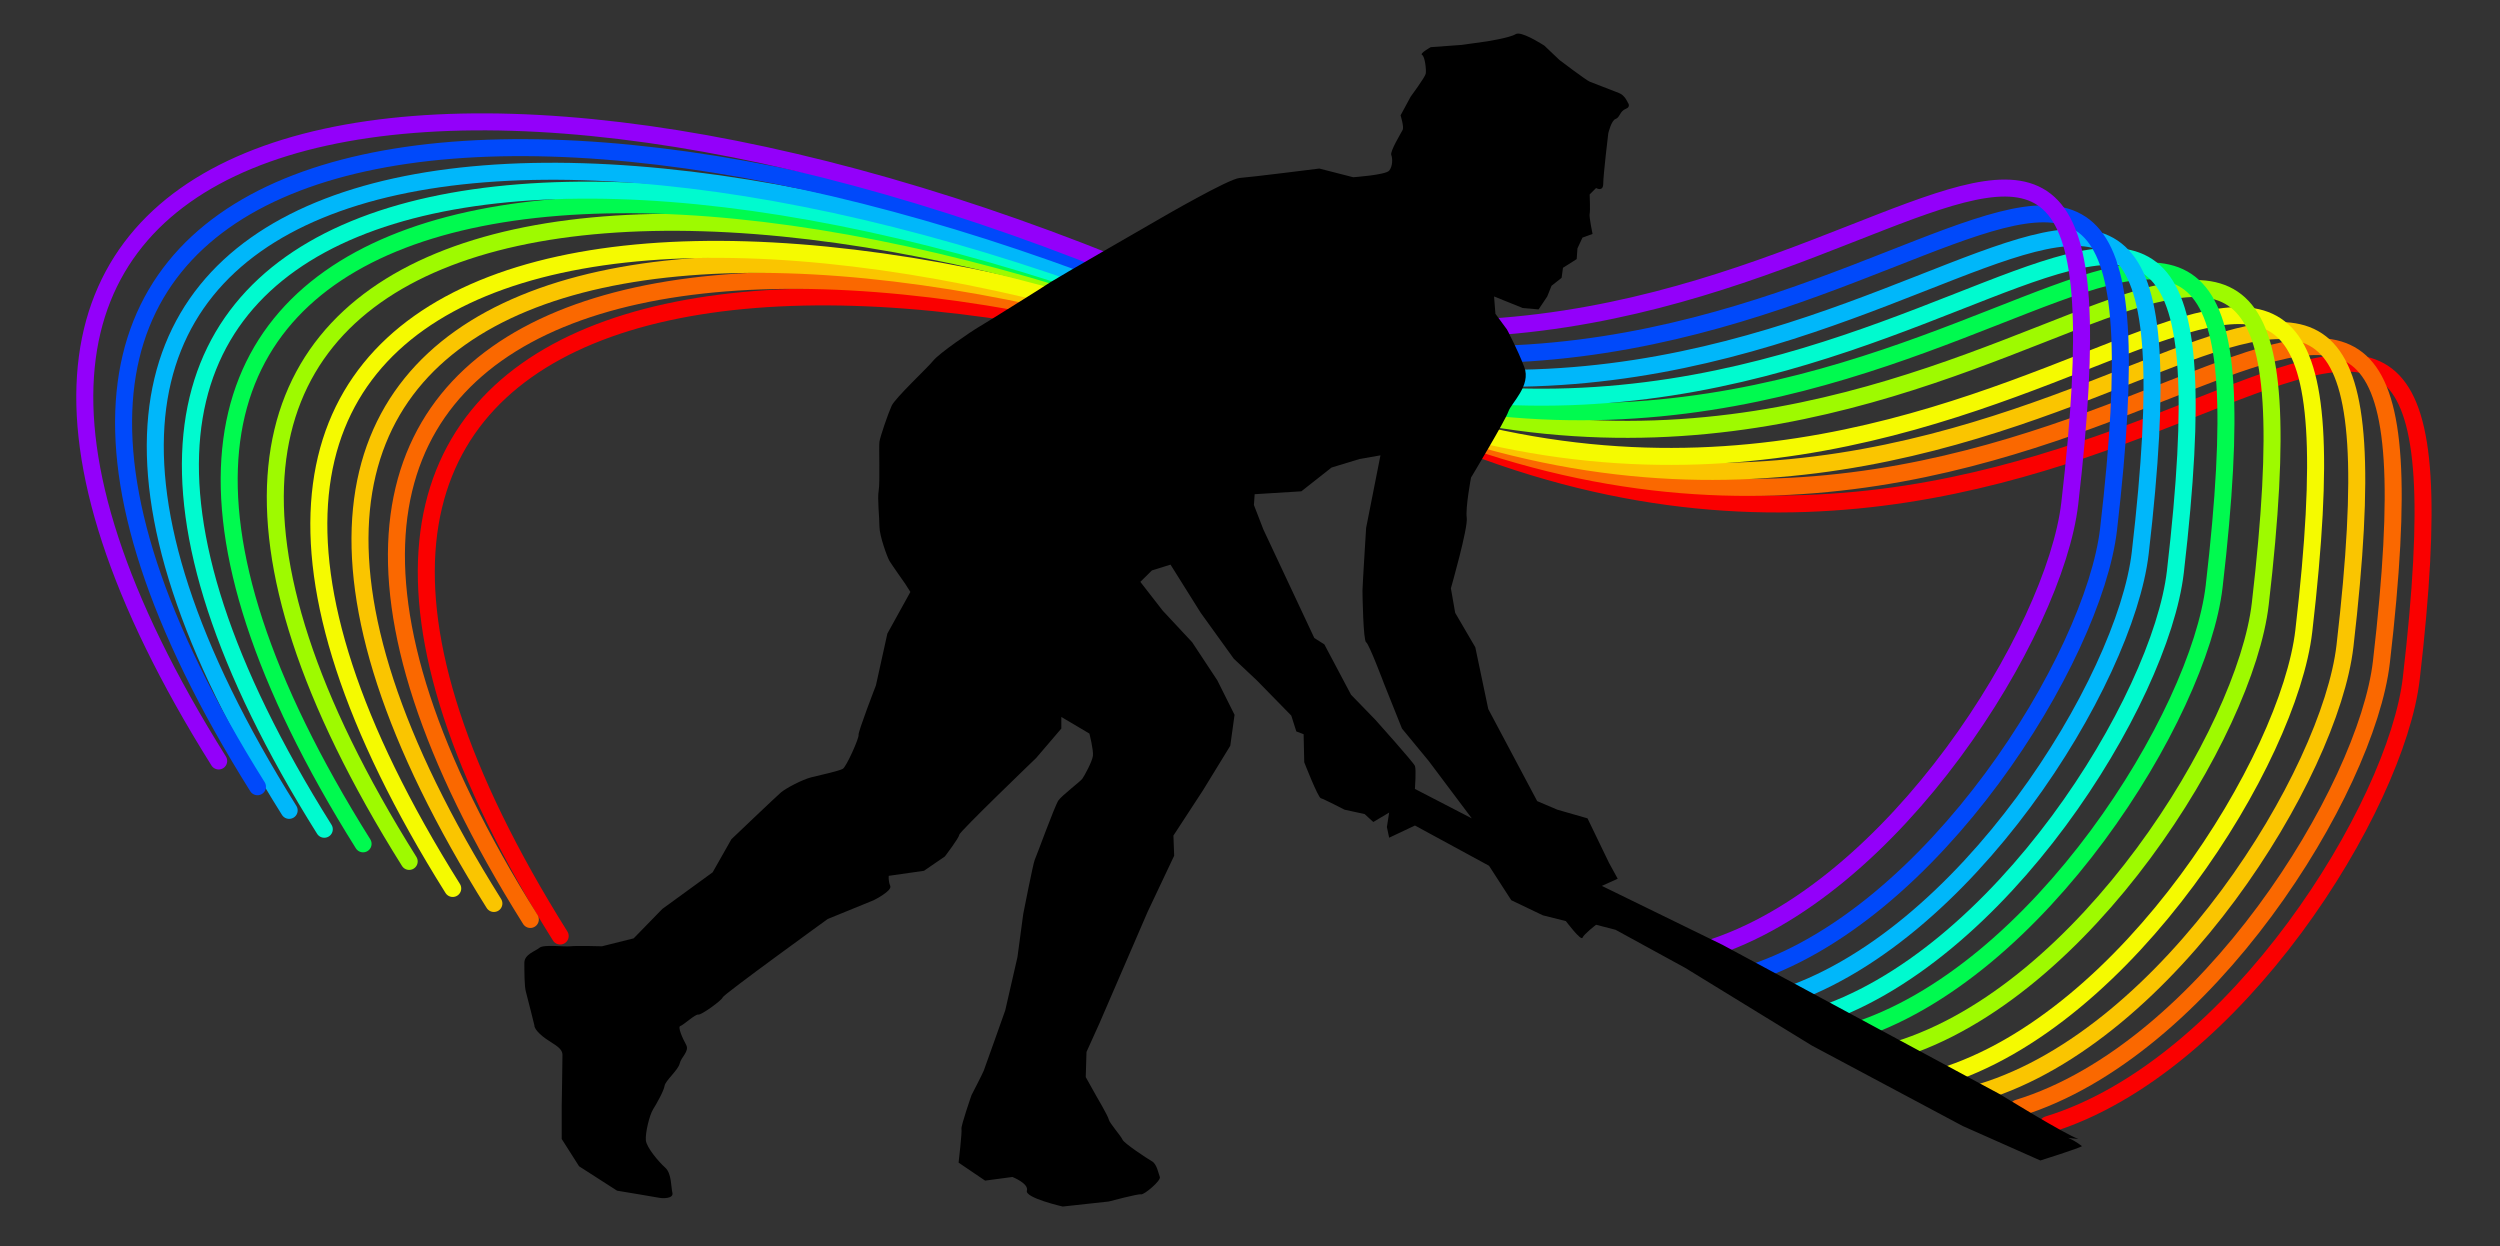 <?xml version="1.0" encoding="UTF-8" standalone="no"?>
<svg
   xmlns:dc="http://purl.org/dc/elements/1.1/"
   xmlns:cc="http://creativecommons.org/ns#"
   xmlns:rdf="http://www.w3.org/1999/02/22-rdf-syntax-ns#"
   xmlns:svg="http://www.w3.org/2000/svg"
   xmlns="http://www.w3.org/2000/svg"
   xmlns:sodipodi="http://sodipodi.sourceforge.net/DTD/sodipodi-0.dtd"
   xmlns:inkscape="http://www.inkscape.org/namespaces/inkscape"
   id="svg2853"
   viewBox="0 0 374.46 186.69"
   version="1.1"
   inkscape:version="0.48.4 r9939"
   width="100%"
   height="100%"
   sodipodi:docname="logo.svg">
  <rect x="0" y="0" width="374.46" height="186.69" fill="#333333" stroke="none"/>
  <defs
     id="defs3958" />
  <sodipodi:namedview
     pagecolor="#ffffff"
     bordercolor="#666666"
     borderopacity="1"
     objecttolerance="10"
     gridtolerance="10"
     guidetolerance="10"
     inkscape:pageopacity="0"
     inkscape:pageshadow="2"
     inkscape:window-width="1858"
     inkscape:window-height="1057"
     id="namedview3956"
     showgrid="false"
     inkscape:zoom="3.0974253"
     inkscape:cx="138.38445"
     inkscape:cy="93.173137"
     inkscape:window-x="54"
     inkscape:window-y="-8"
     inkscape:window-maximized="1"
     inkscape:current-layer="layer2" />
  <g
     inkscape:groupmode="layer"
     id="layer3"
     inkscape:label="Ebene#1"
     transform="translate(0,11)">
    <g
       id="g5267"
       transform="matrix(0.999,-0.201,0.201,0.998,42.41,44.799)">
      <path
         sodipodi:nodetypes="cssc"
         inkscape:connector-curvature="0"
         id="path5188"
         d="m 232.451,159.699 c 28.804,-2.837 59.493,-35.847 65.323,-53.808 C 330.151,6.14 258.181,103.614 166.805,43.581 74.081,-17.339 -16.694,-17.32 23.568,89.318"
         style="fill:none;stroke:#fa0000;stroke-width:2.5;stroke-linecap:round;stroke-linejoin:round;stroke-miterlimit:4;stroke-opacity:1;stroke-dasharray:none" />
      <path
         sodipodi:nodetypes="cssc"
         inkscape:connector-curvature="0"
         id="path5188-1"
         d="m 228.628,156.444 c 28.804,-2.837 59.493,-35.847 65.323,-53.808 C 326.327,2.885 254.357,100.359 162.982,40.326 70.257,-20.594 -20.518,-20.576 19.745,86.063"
         style="fill:none;stroke:#fa6800;stroke-width:2.5;stroke-linecap:round;stroke-linejoin:round;stroke-miterlimit:4;stroke-opacity:1;stroke-dasharray:none" />
      <path
         sodipodi:nodetypes="cssc"
         inkscape:connector-curvature="0"
         id="path5188-7"
         d="M 223.842,153.081 C 252.646,150.244 283.335,117.233 289.165,99.272 321.542,-0.478 249.571,96.996 158.196,36.963 65.471,-23.957 -25.304,-23.939 14.959,82.7"
         style="fill:none;stroke:#fac500;stroke-width:2.5;stroke-linecap:round;stroke-linejoin:round;stroke-miterlimit:4;stroke-opacity:1;stroke-dasharray:none" />
      <path
         sodipodi:nodetypes="cssc"
         inkscape:connector-curvature="0"
         id="path5188-11"
         d="m 218.346,149.722 c 28.804,-2.837 59.493,-35.847 65.323,-53.808 C 316.046,-3.836 244.076,93.637 152.701,33.604 59.976,-27.316 -30.799,-27.297 9.463,79.341"
         style="fill:none;stroke:#f5fa00;stroke-width:2.5;stroke-linecap:round;stroke-linejoin:round;stroke-miterlimit:4;stroke-opacity:1;stroke-dasharray:none" />
      <path
         sodipodi:nodetypes="cssc"
         inkscape:connector-curvature="0"
         id="path5188-5"
         d="m 212.858,144.556 c 28.804,-2.837 59.493,-35.847 65.323,-53.808 C 310.558,-9.002 238.587,88.471 147.212,28.438 54.487,-32.481 -36.287,-32.463 3.975,74.175"
         style="fill:none;stroke:#9efa00;stroke-width:2.5;stroke-linecap:round;stroke-linejoin:round;stroke-miterlimit:4;stroke-opacity:1;stroke-dasharray:none" />
      <path
         sodipodi:nodetypes="cssc"
         inkscape:connector-curvature="0"
         id="path5188-2"
         d="m 206.724,140.682 c 28.804,-2.837 59.493,-35.847 65.323,-53.808 C 304.424,-12.876 232.453,84.597 141.078,24.564 48.353,-36.355 -42.422,-36.337 -2.159,70.301"
         style="fill:none;stroke:#00fa4f;stroke-width:2.5;stroke-linecap:round;stroke-linejoin:round;stroke-miterlimit:4;stroke-opacity:1;stroke-dasharray:none" />
      <path
         sodipodi:nodetypes="cssc"
         inkscape:connector-curvature="0"
         id="path5188-76"
         d="m 201.558,137.454 c 28.804,-2.837 59.493,-35.847 65.323,-53.808 C 299.258,-16.105 227.288,81.369 135.912,21.336 43.188,-39.584 -47.587,-39.565 -7.325,67.073"
         style="fill:none;stroke:#00facf;stroke-width:2.5;stroke-linecap:round;stroke-linejoin:round;stroke-miterlimit:4;stroke-opacity:1;stroke-dasharray:none" />
      <path
         sodipodi:nodetypes="cssc"
         inkscape:connector-curvature="0"
         id="path5188-14"
         d="M 197.045,133.71 C 225.85,130.873 256.539,97.862 262.368,79.902 294.745,-19.849 222.775,77.625 131.4,17.592 38.675,-43.328 -52.1,-43.309 -11.838,63.329"
         style="fill:none;stroke:#00b7fa;stroke-width:2.5;stroke-linecap:round;stroke-linejoin:round;stroke-miterlimit:4;stroke-opacity:1;stroke-dasharray:none" />
      <path
         sodipodi:nodetypes="cssc"
         inkscape:connector-curvature="0"
         id="path5188-23"
         d="M 193.164,129.382 C 221.968,126.546 252.658,93.535 258.487,75.574 290.864,-24.176 218.894,73.298 127.518,13.265 34.794,-47.655 -55.981,-47.637 -15.719,59.001"
         style="fill:none;stroke:#0049fa;stroke-width:2.5;stroke-linecap:round;stroke-linejoin:round;stroke-miterlimit:4;stroke-opacity:1;stroke-dasharray:none" />
      <path
         sodipodi:nodetypes="cssc"
         inkscape:connector-curvature="0"
         id="path5188-22"
         d="M 188.322,124.54 C 217.126,121.703 247.815,88.692 253.645,70.732 286.021,-29.019 214.051,68.455 122.676,8.422 29.951,-52.498 -60.824,-52.479 -20.562,54.159"
         style="fill:none;stroke:#9300fa;stroke-width:2.5;stroke-linecap:round;stroke-linejoin:round;stroke-miterlimit:4;stroke-opacity:1;stroke-dasharray:none" />
    </g>
  </g>
  <g
     inkscape:groupmode="layer"
     id="layer2"
     inkscape:label="Ebene"
     transform="translate(0,11)">
    <g
       id="layer1"
       transform="translate(-24.293,-265.11)">
      <path
         id="path6475"
         d="m 251.734,259.14 c 1.236,0.072 3.881,1.809 3.881,1.809 l 2.261,2.148 c 0,0 3.983,3.025 4.522,3.241 0.538,0.215 3.547,1.392 4.409,1.714 0.861,0.323 1.3,1.413 1.3,1.413 0,0 0.541,0.638 -0.32,0.961 -0.861,0.323 -0.861,1.292 -1.507,1.507 -0.646,0.215 -1.093,2.148 -1.093,2.148 0,0 -0.754,6.245 -0.754,7.536 0,1.292 -1.074,0.659 -1.074,0.659 l -0.961,0.961 c 0,0 0.108,2.471 0,2.901 -0.108,0.431 0.433,3.015 0.433,3.015 l -1.507,0.546 -0.754,1.62 -0.113,1.601 -2.054,1.3 -0.207,1.507 -1.507,1.187 -0.641,1.601 -1.3,1.941 -2.374,-0.207 -4.296,-1.733 0.207,2.6 1.733,2.355 c 0,0 1.505,2.797 2.581,5.596 1.077,2.799 -1.943,5.397 -2.374,6.689 -0.431,1.292 -5.596,9.892 -5.596,9.892 0,0 -0.856,4.522 -0.641,6.029 0.215,1.507 -2.374,10.551 -2.374,10.551 l 0.641,3.674 3.015,5.162 1.941,9.251 7.329,13.792 3.015,1.281 4.522,1.3 3.222,6.67 1.3,2.374 -2.374,1.074 18.087,8.836 41.563,22.383 c 0,0 9.787,6.035 11.725,6.681 -5.369,-0.411 -2.787,-1.508 0.541,1.081 -0.431,0.323 -6.236,2.148 -6.236,2.148 l -11.625,-5.162 -22.609,-12.058 -18.954,-11.625 -10.438,-5.709 -2.92,-0.754 c 0,0 -1.819,1.402 -2.035,1.941 -0.215,0.538 -2.487,-2.487 -2.487,-2.487 l -3.448,-0.867 -4.729,-2.261 -3.335,-5.162 -11.097,-6.029 -3.862,1.828 -0.339,-1.601 0.339,-2.167 -2.374,1.413 -1.3,-1.187 -3.015,-0.659 c 0,0 -3.111,-1.607 -3.542,-1.714 -0.431,-0.108 -2.487,-5.389 -2.487,-5.389 l -0.094,-4.202 -1.093,-0.414 -0.754,-2.374 -5.162,-5.276 -3.448,-3.241 -4.955,-6.877 -4.522,-7.216 -2.788,0.867 -1.733,1.714 3.354,4.315 4.409,4.729 3.768,5.709 2.581,5.162 -0.641,4.635 -4.088,6.67 -4.428,6.783 0.113,3.015 -3.975,8.403 -7.216,16.693 -1.941,4.296 -0.113,3.768 1.62,2.901 c 0,0 1.72,2.91 1.828,3.448 0.108,0.538 1.838,2.476 2.054,3.015 0.215,0.538 3.655,2.81 4.409,3.241 0.754,0.431 0.972,1.817 1.187,2.355 0.215,0.538 -2.377,2.708 -2.807,2.6 -0.431,-0.108 -4.842,1.074 -4.842,1.074 l -6.896,0.754 c 0,0 -5.693,-1.297 -5.37,-2.374 0.323,-1.077 -2.167,-2.054 -2.167,-2.054 l -4.088,0.546 -3.975,-2.694 c 0,0 0.541,-4.619 0.433,-5.049 -0.108,-0.431 1.507,-5.068 1.507,-5.068 0,0 1.612,-3.117 1.828,-3.655 0.215,-0.538 3.222,-9.044 3.222,-9.044 l 1.828,-7.97 0.867,-6.463 c 0,0 1.499,-7.652 1.714,-8.083 0.215,-0.431 3.023,-8.177 3.561,-8.931 0.538,-0.754 3.238,-2.791 3.561,-3.222 0.323,-0.431 1.494,-2.587 1.601,-3.448 0.108,-0.861 -0.528,-3.335 -0.528,-3.335 l -4.202,-2.487 0,1.733 -3.768,4.409 c 0,0 -11.531,11.081 -11.531,11.512 0,0.431 -2.148,3.241 -2.148,3.241 l -3.128,2.148 -5.276,0.754 c 0,0 -0.097,0.754 0.226,1.507 0.323,0.754 -2.487,2.148 -2.487,2.148 l -6.877,2.807 c 0,0 -15.625,11.307 -15.732,11.738 -0.108,0.431 -3.224,2.689 -3.655,2.581 -0.431,-0.108 -2.264,1.607 -2.694,1.714 -0.431,0.108 0.328,1.838 0.867,2.807 0.538,0.969 -0.746,1.838 -0.961,2.807 -0.215,0.969 -2.153,2.581 -2.261,3.335 -0.108,0.754 -1.195,2.681 -1.733,3.542 -0.538,0.861 -1.182,3.558 -1.074,4.635 0.108,1.077 1.933,3.227 2.901,4.088 0.969,0.861 0.859,2.907 1.074,3.768 0.215,0.861 -1.383,0.861 -1.922,0.754 -0.538,-0.108 -6.368,-1.074 -6.368,-1.074 l -5.69,-3.655 -2.6,-4.088 0,-4.955 c 0,0 0.113,-6.465 0.113,-7.649 0,-1.184 -1.723,-1.731 -3.015,-2.807 -1.292,-1.077 -1.187,-1.601 -1.187,-1.601 0,0 -1.066,-4.315 -1.281,-5.068 -0.215,-0.754 -0.226,-3.004 -0.226,-4.296 0,-1.292 1.615,-1.723 2.261,-2.261 0.646,-0.538 3.666,-0.118 4.635,-0.226 0.969,-0.108 4.729,0 4.729,0 l 4.748,-1.187 4.296,-4.409 7.536,-5.483 2.807,-4.955 c 0,0 6.67,-6.363 7.423,-7.009 0.754,-0.646 3.23,-1.938 4.522,-2.261 1.292,-0.323 4.21,-0.958 4.748,-1.281 0.538,-0.323 2.463,-4.638 2.355,-5.068 -0.108,-0.431 2.6,-7.423 2.6,-7.423 l 1.714,-7.763 3.448,-6.236 -0.754,-1.187 c 0,0 -2.051,-2.91 -2.374,-3.448 -0.323,-0.538 -1.507,-3.763 -1.507,-5.162 0,-1.4 -0.328,-4.204 -0.113,-5.388 0.215,-1.184 0.005,-6.557 0.113,-7.31 0.108,-0.754 1.289,-4.204 1.828,-5.389 0.538,-1.184 5.394,-5.706 6.255,-6.783 0.861,-1.077 5.585,-4.315 6.877,-5.068 1.292,-0.754 10.233,-6.347 10.664,-6.67 0.431,-0.323 16.693,-9.684 16.693,-9.684 0,0 10.01,-5.808 11.625,-5.916 1.615,-0.108 11.945,-1.413 11.945,-1.413 l 5.068,1.3 c 0,0 4.85,-0.334 5.389,-0.98 0.538,-0.646 0.536,-1.817 0.32,-2.355 -0.215,-0.538 1.499,-3.338 1.714,-3.768 0.215,-0.431 -0.32,-2.167 -0.32,-2.167 l 1.507,-2.788 c 0,0 2.153,-2.91 2.261,-3.448 0.108,-0.538 -0.116,-2.592 -0.546,-2.807 -0.431,-0.215 1.3,-1.168 1.3,-1.168 l 4.635,-0.339 3.768,-0.528 c 0,0 3.434,-0.536 4.296,-1.074 0.108,-0.067 0.257,-0.105 0.433,-0.094 z m -20.669,63.174 -3.128,0.546 -4.202,1.281 -4.522,3.561 -6.99,0.433 -0.113,1.62 1.413,3.655 7.631,16.26 1.507,0.961 3.994,7.536 3.655,3.768 c 0,0 5.701,6.357 5.916,6.896 0.215,0.538 0,3.448 0,3.448 l 8.516,4.409 -6.463,-8.61 -3.994,-4.842 -2.675,-6.689 c 0,0 -2.264,-6.021 -2.694,-6.236 -0.431,-0.215 -0.546,-7.098 -0.546,-7.744 0,-0.646 0.546,-9.383 0.546,-9.383 l 2.148,-10.871 z"
         inkscape:connector-curvature="0"
         style="fill:#000000"
         sodipodi:nodetypes="cccccccccsccccccccccccccccsccscccccccccccccccccccccccccccccccccccccccccccccccccccccccccccccccscccccccccscccccccsccccccccccccsccccccccssccscsccccccscccccccssccscccccccssccccccccccccccccccccccccccccsccc" />
    </g>
  </g>
</svg>
